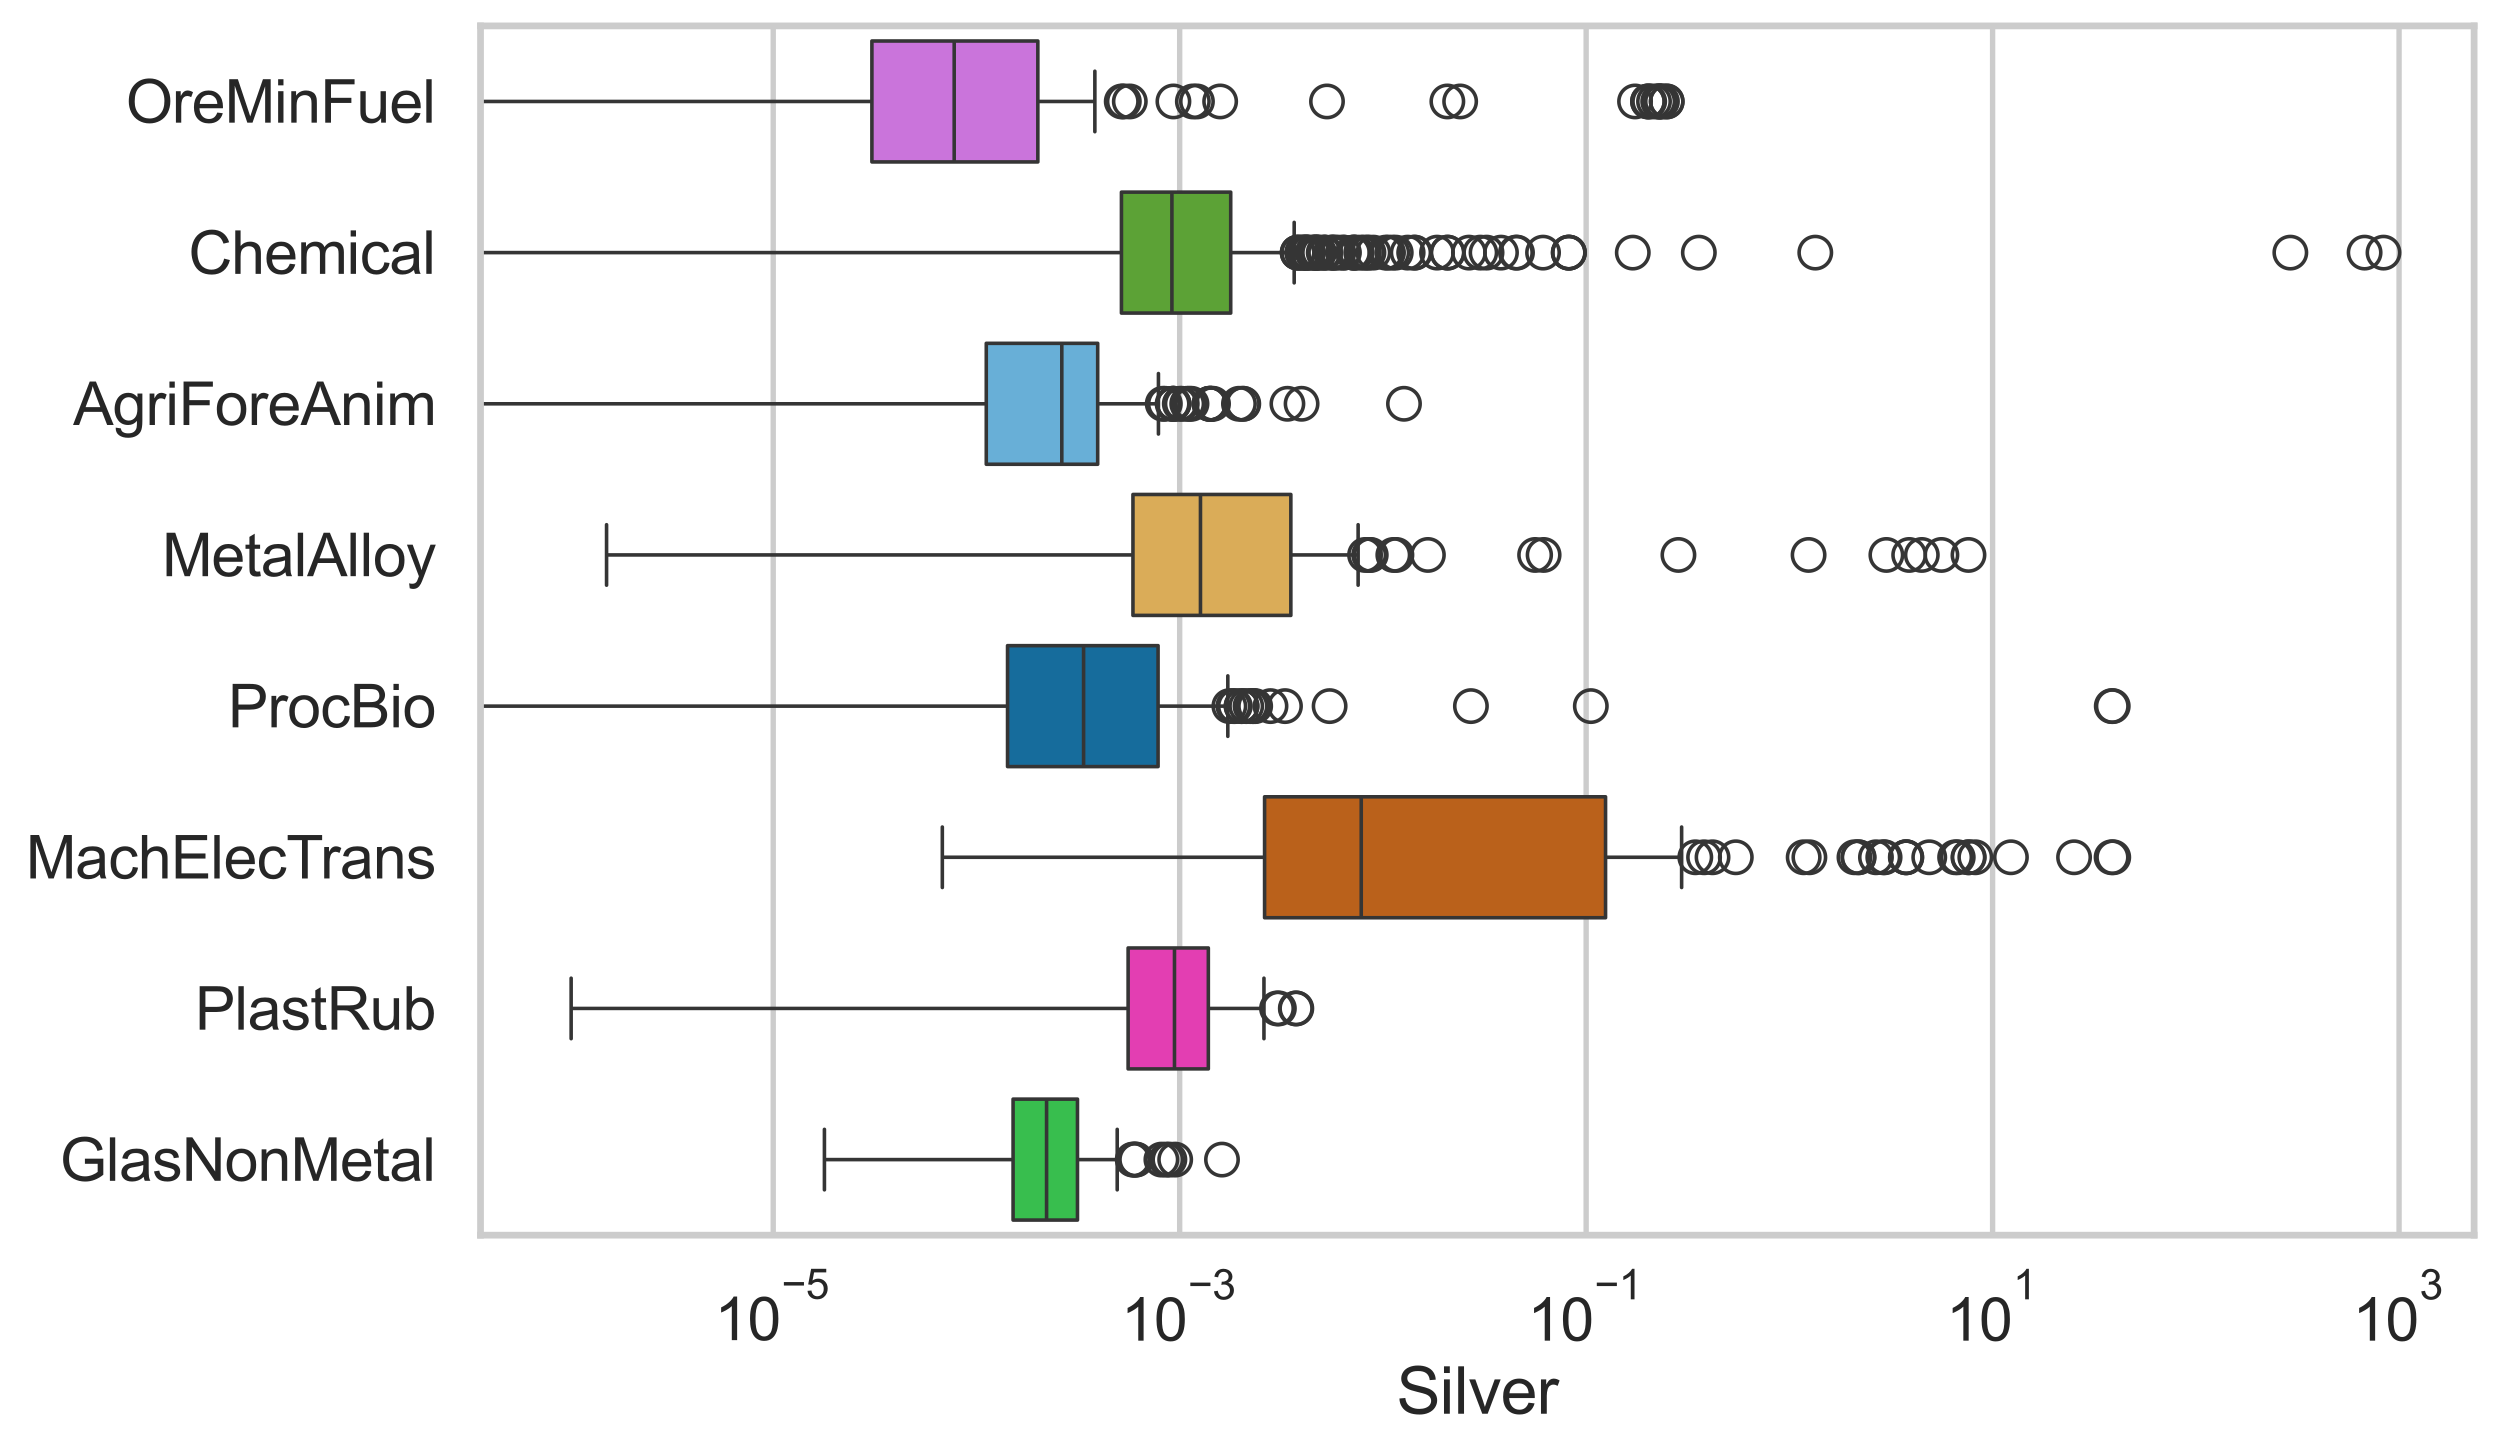 <?xml version="1.0" encoding="utf-8" standalone="no"?>
<!DOCTYPE svg PUBLIC "-//W3C//DTD SVG 1.1//EN"
  "http://www.w3.org/Graphics/SVG/1.1/DTD/svg11.dtd">
<svg xmlns:xlink="http://www.w3.org/1999/xlink" width="695.577pt" height="404.121pt" viewBox="0 0 695.577 404.121" xmlns="http://www.w3.org/2000/svg" version="1.1">
 <defs>
  <style type="text/css">*{stroke-linejoin: round; stroke-linecap: butt}</style>
 </defs>
 <g id="figure_1">
  <g id="patch_1">
   <path d="M 0 404.121 
L 695.577 404.121 
L 695.577 0 
L 0 0 
z
" style="fill: #ffffff"/>
  </g>
  <g id="axes_1">
   <g id="patch_2">
    <path d="M 133.697 343.665 
L 688.377 343.665 
L 688.377 7.2 
L 133.697 7.2 
z
" style="fill: #ffffff"/>
   </g>
   <g id="matplotlib.axis_1">
    <g id="xtick_1">
     <g id="line2d_1">
      <path d="M 215.134 343.665 
L 215.134 7.2 
" clip-path="url(#p2c859199df)" style="fill: none; stroke: #cccccc; stroke-width: 1.5; stroke-linecap: round"/>
     </g>
     <g id="text_1">
      <!-- $\mathdefault{10^{-5}}$ -->
      <g style="fill: #262626" transform="translate(198.799 373.015) scale(0.165 -0.165)">
       <defs>
        <path id="ArialMT-31" d="M 2384 0 
L 1822 0 
L 1822 3584 
Q 1619 3391 1289 3197 
Q 959 3003 697 2906 
L 697 3450 
Q 1169 3672 1522 3987 
Q 1875 4303 2022 4600 
L 2384 4600 
L 2384 0 
z
" transform="scale(0.016)"/>
        <path id="ArialMT-30" d="M 266 2259 
Q 266 3072 433 3567 
Q 600 4063 929 4331 
Q 1259 4600 1759 4600 
Q 2128 4600 2406 4451 
Q 2684 4303 2865 4023 
Q 3047 3744 3150 3342 
Q 3253 2941 3253 2259 
Q 3253 1453 3087 958 
Q 2922 463 2592 192 
Q 2263 -78 1759 -78 
Q 1097 -78 719 397 
Q 266 969 266 2259 
z
M 844 2259 
Q 844 1131 1108 757 
Q 1372 384 1759 384 
Q 2147 384 2411 759 
Q 2675 1134 2675 2259 
Q 2675 3391 2411 3762 
Q 2147 4134 1753 4134 
Q 1366 4134 1134 3806 
Q 844 3388 844 2259 
z
" transform="scale(0.016)"/>
        <path id="ArialMT-2212" d="M 3381 1997 
L 356 1997 
L 356 2522 
L 3381 2522 
L 3381 1997 
z
" transform="scale(0.016)"/>
        <path id="ArialMT-35" d="M 266 1200 
L 856 1250 
Q 922 819 1161 601 
Q 1400 384 1738 384 
Q 2144 384 2425 690 
Q 2706 997 2706 1503 
Q 2706 1984 2436 2262 
Q 2166 2541 1728 2541 
Q 1456 2541 1237 2417 
Q 1019 2294 894 2097 
L 366 2166 
L 809 4519 
L 3088 4519 
L 3088 3981 
L 1259 3981 
L 1013 2750 
Q 1425 3038 1878 3038 
Q 2478 3038 2890 2622 
Q 3303 2206 3303 1553 
Q 3303 931 2941 478 
Q 2500 -78 1738 -78 
Q 1113 -78 717 272 
Q 322 622 266 1200 
z
" transform="scale(0.016)"/>
       </defs>
       <use xlink:href="#ArialMT-31" transform="translate(0 0.88)"/>
       <use xlink:href="#ArialMT-30" transform="translate(55.615 0.88)"/>
       <use xlink:href="#ArialMT-2212" transform="translate(112.973 70.573) scale(0.7)"/>
       <use xlink:href="#ArialMT-35" transform="translate(153.852 70.573) scale(0.7)"/>
      </g>
     </g>
    </g>
    <g id="xtick_2">
     <g id="line2d_2">
      <path d="M 328.224 343.665 
L 328.224 7.2 
" clip-path="url(#p2c859199df)" style="fill: none; stroke: #cccccc; stroke-width: 1.5; stroke-linecap: round"/>
     </g>
     <g id="text_2">
      <!-- $\mathdefault{10^{-3}}$ -->
      <g style="fill: #262626" transform="translate(311.889 373.18) scale(0.165 -0.165)">
       <defs>
        <path id="ArialMT-33" d="M 269 1209 
L 831 1284 
Q 928 806 1161 595 
Q 1394 384 1728 384 
Q 2125 384 2398 659 
Q 2672 934 2672 1341 
Q 2672 1728 2419 1979 
Q 2166 2231 1775 2231 
Q 1616 2231 1378 2169 
L 1441 2663 
Q 1497 2656 1531 2656 
Q 1891 2656 2178 2843 
Q 2466 3031 2466 3422 
Q 2466 3731 2256 3934 
Q 2047 4138 1716 4138 
Q 1388 4138 1169 3931 
Q 950 3725 888 3313 
L 325 3413 
Q 428 3978 793 4289 
Q 1159 4600 1703 4600 
Q 2078 4600 2393 4439 
Q 2709 4278 2876 4000 
Q 3044 3722 3044 3409 
Q 3044 3113 2884 2869 
Q 2725 2625 2413 2481 
Q 2819 2388 3044 2092 
Q 3269 1797 3269 1353 
Q 3269 753 2831 336 
Q 2394 -81 1725 -81 
Q 1122 -81 723 278 
Q 325 638 269 1209 
z
" transform="scale(0.016)"/>
       </defs>
       <use xlink:href="#ArialMT-31" transform="translate(0 0.994)"/>
       <use xlink:href="#ArialMT-30" transform="translate(55.615 0.994)"/>
       <use xlink:href="#ArialMT-2212" transform="translate(112.973 70.688) scale(0.7)"/>
       <use xlink:href="#ArialMT-33" transform="translate(153.852 70.688) scale(0.7)"/>
      </g>
     </g>
    </g>
    <g id="xtick_3">
     <g id="line2d_3">
      <path d="M 441.314 343.665 
L 441.314 7.2 
" clip-path="url(#p2c859199df)" style="fill: none; stroke: #cccccc; stroke-width: 1.5; stroke-linecap: round"/>
     </g>
     <g id="text_3">
      <!-- $\mathdefault{10^{-1}}$ -->
      <g style="fill: #262626" transform="translate(424.979 373.18) scale(0.165 -0.165)">
       <use xlink:href="#ArialMT-31" transform="translate(0 0.994)"/>
       <use xlink:href="#ArialMT-30" transform="translate(55.615 0.994)"/>
       <use xlink:href="#ArialMT-2212" transform="translate(112.973 70.688) scale(0.7)"/>
       <use xlink:href="#ArialMT-31" transform="translate(153.852 70.688) scale(0.7)"/>
      </g>
     </g>
    </g>
    <g id="xtick_4">
     <g id="line2d_4">
      <path d="M 554.404 343.665 
L 554.404 7.2 
" clip-path="url(#p2c859199df)" style="fill: none; stroke: #cccccc; stroke-width: 1.5; stroke-linecap: round"/>
     </g>
     <g id="text_4">
      <!-- $\mathdefault{10^{1}}$ -->
      <g style="fill: #262626" transform="translate(541.452 373.18) scale(0.165 -0.165)">
       <use xlink:href="#ArialMT-31" transform="translate(0 0.994)"/>
       <use xlink:href="#ArialMT-30" transform="translate(55.615 0.994)"/>
       <use xlink:href="#ArialMT-31" transform="translate(112.973 70.688) scale(0.7)"/>
      </g>
     </g>
    </g>
    <g id="xtick_5">
     <g id="line2d_5">
      <path d="M 667.494 343.665 
L 667.494 7.2 
" clip-path="url(#p2c859199df)" style="fill: none; stroke: #cccccc; stroke-width: 1.5; stroke-linecap: round"/>
     </g>
     <g id="text_5">
      <!-- $\mathdefault{10^{3}}$ -->
      <g style="fill: #262626" transform="translate(654.542 373.18) scale(0.165 -0.165)">
       <use xlink:href="#ArialMT-31" transform="translate(0 0.994)"/>
       <use xlink:href="#ArialMT-30" transform="translate(55.615 0.994)"/>
       <use xlink:href="#ArialMT-33" transform="translate(112.973 70.688) scale(0.7)"/>
      </g>
     </g>
    </g>
    <g id="text_6">
     <!-- Silver -->
     <g style="fill: #262626" transform="translate(388.533 393.344) scale(0.18 -0.18)">
      <defs>
       <path id="ArialMT-53" d="M 288 1472 
L 859 1522 
Q 900 1178 1048 958 
Q 1197 738 1509 602 
Q 1822 466 2213 466 
Q 2559 466 2825 569 
Q 3091 672 3220 851 
Q 3350 1031 3350 1244 
Q 3350 1459 3225 1620 
Q 3100 1781 2813 1891 
Q 2628 1963 1997 2114 
Q 1366 2266 1113 2400 
Q 784 2572 623 2826 
Q 463 3081 463 3397 
Q 463 3744 659 4045 
Q 856 4347 1234 4503 
Q 1613 4659 2075 4659 
Q 2584 4659 2973 4495 
Q 3363 4331 3572 4012 
Q 3781 3694 3797 3291 
L 3216 3247 
Q 3169 3681 2898 3903 
Q 2628 4125 2100 4125 
Q 1550 4125 1298 3923 
Q 1047 3722 1047 3438 
Q 1047 3191 1225 3031 
Q 1400 2872 2139 2705 
Q 2878 2538 3153 2413 
Q 3553 2228 3743 1945 
Q 3934 1663 3934 1294 
Q 3934 928 3725 604 
Q 3516 281 3123 101 
Q 2731 -78 2241 -78 
Q 1619 -78 1198 103 
Q 778 284 539 648 
Q 300 1013 288 1472 
z
" transform="scale(0.016)"/>
       <path id="ArialMT-69" d="M 425 3934 
L 425 4581 
L 988 4581 
L 988 3934 
L 425 3934 
z
M 425 0 
L 425 3319 
L 988 3319 
L 988 0 
L 425 0 
z
" transform="scale(0.016)"/>
       <path id="ArialMT-6c" d="M 409 0 
L 409 4581 
L 972 4581 
L 972 0 
L 409 0 
z
" transform="scale(0.016)"/>
       <path id="ArialMT-76" d="M 1344 0 
L 81 3319 
L 675 3319 
L 1388 1331 
Q 1503 1009 1600 663 
Q 1675 925 1809 1294 
L 2547 3319 
L 3125 3319 
L 1869 0 
L 1344 0 
z
" transform="scale(0.016)"/>
       <path id="ArialMT-65" d="M 2694 1069 
L 3275 997 
Q 3138 488 2766 206 
Q 2394 -75 1816 -75 
Q 1088 -75 661 373 
Q 234 822 234 1631 
Q 234 2469 665 2931 
Q 1097 3394 1784 3394 
Q 2450 3394 2872 2941 
Q 3294 2488 3294 1666 
Q 3294 1616 3291 1516 
L 816 1516 
Q 847 969 1125 678 
Q 1403 388 1819 388 
Q 2128 388 2347 550 
Q 2566 713 2694 1069 
z
M 847 1978 
L 2700 1978 
Q 2663 2397 2488 2606 
Q 2219 2931 1791 2931 
Q 1403 2931 1139 2672 
Q 875 2413 847 1978 
z
" transform="scale(0.016)"/>
       <path id="ArialMT-72" d="M 416 0 
L 416 3319 
L 922 3319 
L 922 2816 
Q 1116 3169 1280 3281 
Q 1444 3394 1641 3394 
Q 1925 3394 2219 3213 
L 2025 2691 
Q 1819 2813 1613 2813 
Q 1428 2813 1281 2702 
Q 1134 2591 1072 2394 
Q 978 2094 978 1738 
L 978 0 
L 416 0 
z
" transform="scale(0.016)"/>
      </defs>
      <use xlink:href="#ArialMT-53"/>
      <use xlink:href="#ArialMT-69" transform="translate(66.699 0)"/>
      <use xlink:href="#ArialMT-6c" transform="translate(88.916 0)"/>
      <use xlink:href="#ArialMT-76" transform="translate(111.133 0)"/>
      <use xlink:href="#ArialMT-65" transform="translate(161.133 0)"/>
      <use xlink:href="#ArialMT-72" transform="translate(216.748 0)"/>
     </g>
    </g>
   </g>
   <g id="matplotlib.axis_2">
    <g id="ytick_1">
     <g id="text_7">
      <!-- OreMinFuel -->
      <g style="fill: #262626" transform="translate(35.013 34.134) scale(0.165 -0.165)">
       <defs>
        <path id="ArialMT-4f" d="M 309 2231 
Q 309 3372 921 4017 
Q 1534 4663 2503 4663 
Q 3138 4663 3647 4359 
Q 4156 4056 4423 3514 
Q 4691 2972 4691 2284 
Q 4691 1588 4409 1038 
Q 4128 488 3612 205 
Q 3097 -78 2500 -78 
Q 1853 -78 1343 234 
Q 834 547 571 1087 
Q 309 1628 309 2231 
z
M 934 2222 
Q 934 1394 1379 917 
Q 1825 441 2497 441 
Q 3181 441 3623 922 
Q 4066 1403 4066 2288 
Q 4066 2847 3877 3264 
Q 3688 3681 3323 3911 
Q 2959 4141 2506 4141 
Q 1863 4141 1398 3698 
Q 934 3256 934 2222 
z
" transform="scale(0.016)"/>
        <path id="ArialMT-4d" d="M 475 0 
L 475 4581 
L 1388 4581 
L 2472 1338 
Q 2622 884 2691 659 
Q 2769 909 2934 1394 
L 4031 4581 
L 4847 4581 
L 4847 0 
L 4263 0 
L 4263 3834 
L 2931 0 
L 2384 0 
L 1059 3900 
L 1059 0 
L 475 0 
z
" transform="scale(0.016)"/>
        <path id="ArialMT-6e" d="M 422 0 
L 422 3319 
L 928 3319 
L 928 2847 
Q 1294 3394 1984 3394 
Q 2284 3394 2536 3286 
Q 2788 3178 2913 3003 
Q 3038 2828 3088 2588 
Q 3119 2431 3119 2041 
L 3119 0 
L 2556 0 
L 2556 2019 
Q 2556 2363 2490 2533 
Q 2425 2703 2258 2804 
Q 2091 2906 1866 2906 
Q 1506 2906 1245 2678 
Q 984 2450 984 1813 
L 984 0 
L 422 0 
z
" transform="scale(0.016)"/>
        <path id="ArialMT-46" d="M 525 0 
L 525 4581 
L 3616 4581 
L 3616 4041 
L 1131 4041 
L 1131 2622 
L 3281 2622 
L 3281 2081 
L 1131 2081 
L 1131 0 
L 525 0 
z
" transform="scale(0.016)"/>
        <path id="ArialMT-75" d="M 2597 0 
L 2597 488 
Q 2209 -75 1544 -75 
Q 1250 -75 995 37 
Q 741 150 617 320 
Q 494 491 444 738 
Q 409 903 409 1263 
L 409 3319 
L 972 3319 
L 972 1478 
Q 972 1038 1006 884 
Q 1059 663 1231 536 
Q 1403 409 1656 409 
Q 1909 409 2131 539 
Q 2353 669 2445 892 
Q 2538 1116 2538 1541 
L 2538 3319 
L 3100 3319 
L 3100 0 
L 2597 0 
z
" transform="scale(0.016)"/>
       </defs>
       <use xlink:href="#ArialMT-4f"/>
       <use xlink:href="#ArialMT-72" transform="translate(77.783 0)"/>
       <use xlink:href="#ArialMT-65" transform="translate(111.084 0)"/>
       <use xlink:href="#ArialMT-4d" transform="translate(166.699 0)"/>
       <use xlink:href="#ArialMT-69" transform="translate(250 0)"/>
       <use xlink:href="#ArialMT-6e" transform="translate(272.217 0)"/>
       <use xlink:href="#ArialMT-46" transform="translate(327.832 0)"/>
       <use xlink:href="#ArialMT-75" transform="translate(388.916 0)"/>
       <use xlink:href="#ArialMT-65" transform="translate(444.531 0)"/>
       <use xlink:href="#ArialMT-6c" transform="translate(500.146 0)"/>
      </g>
     </g>
    </g>
    <g id="ytick_2">
     <g id="text_8">
      <!-- Chemical -->
      <g style="fill: #262626" transform="translate(52.428 76.192) scale(0.165 -0.165)">
       <defs>
        <path id="ArialMT-43" d="M 3763 1606 
L 4369 1453 
Q 4178 706 3683 314 
Q 3188 -78 2472 -78 
Q 1731 -78 1267 223 
Q 803 525 561 1097 
Q 319 1669 319 2325 
Q 319 3041 592 3573 
Q 866 4106 1370 4382 
Q 1875 4659 2481 4659 
Q 3169 4659 3637 4309 
Q 4106 3959 4291 3325 
L 3694 3184 
Q 3534 3684 3231 3912 
Q 2928 4141 2469 4141 
Q 1941 4141 1586 3887 
Q 1231 3634 1087 3207 
Q 944 2781 944 2328 
Q 944 1744 1114 1308 
Q 1284 872 1643 656 
Q 2003 441 2422 441 
Q 2931 441 3284 734 
Q 3638 1028 3763 1606 
z
" transform="scale(0.016)"/>
        <path id="ArialMT-68" d="M 422 0 
L 422 4581 
L 984 4581 
L 984 2938 
Q 1378 3394 1978 3394 
Q 2347 3394 2619 3248 
Q 2891 3103 3008 2847 
Q 3125 2591 3125 2103 
L 3125 0 
L 2563 0 
L 2563 2103 
Q 2563 2525 2380 2717 
Q 2197 2909 1863 2909 
Q 1613 2909 1392 2779 
Q 1172 2650 1078 2428 
Q 984 2206 984 1816 
L 984 0 
L 422 0 
z
" transform="scale(0.016)"/>
        <path id="ArialMT-6d" d="M 422 0 
L 422 3319 
L 925 3319 
L 925 2853 
Q 1081 3097 1340 3245 
Q 1600 3394 1931 3394 
Q 2300 3394 2536 3241 
Q 2772 3088 2869 2813 
Q 3263 3394 3894 3394 
Q 4388 3394 4653 3120 
Q 4919 2847 4919 2278 
L 4919 0 
L 4359 0 
L 4359 2091 
Q 4359 2428 4304 2576 
Q 4250 2725 4106 2815 
Q 3963 2906 3769 2906 
Q 3419 2906 3187 2673 
Q 2956 2441 2956 1928 
L 2956 0 
L 2394 0 
L 2394 2156 
Q 2394 2531 2256 2718 
Q 2119 2906 1806 2906 
Q 1569 2906 1367 2781 
Q 1166 2656 1075 2415 
Q 984 2175 984 1722 
L 984 0 
L 422 0 
z
" transform="scale(0.016)"/>
        <path id="ArialMT-63" d="M 2588 1216 
L 3141 1144 
Q 3050 572 2676 248 
Q 2303 -75 1759 -75 
Q 1078 -75 664 370 
Q 250 816 250 1647 
Q 250 2184 428 2587 
Q 606 2991 970 3192 
Q 1334 3394 1763 3394 
Q 2303 3394 2647 3120 
Q 2991 2847 3088 2344 
L 2541 2259 
Q 2463 2594 2264 2762 
Q 2066 2931 1784 2931 
Q 1359 2931 1093 2626 
Q 828 2322 828 1663 
Q 828 994 1084 691 
Q 1341 388 1753 388 
Q 2084 388 2306 591 
Q 2528 794 2588 1216 
z
" transform="scale(0.016)"/>
        <path id="ArialMT-61" d="M 2588 409 
Q 2275 144 1986 34 
Q 1697 -75 1366 -75 
Q 819 -75 525 192 
Q 231 459 231 875 
Q 231 1119 342 1320 
Q 453 1522 633 1644 
Q 813 1766 1038 1828 
Q 1203 1872 1538 1913 
Q 2219 1994 2541 2106 
Q 2544 2222 2544 2253 
Q 2544 2597 2384 2738 
Q 2169 2928 1744 2928 
Q 1347 2928 1158 2789 
Q 969 2650 878 2297 
L 328 2372 
Q 403 2725 575 2942 
Q 747 3159 1072 3276 
Q 1397 3394 1825 3394 
Q 2250 3394 2515 3294 
Q 2781 3194 2906 3042 
Q 3031 2891 3081 2659 
Q 3109 2516 3109 2141 
L 3109 1391 
Q 3109 606 3145 398 
Q 3181 191 3288 0 
L 2700 0 
Q 2613 175 2588 409 
z
M 2541 1666 
Q 2234 1541 1622 1453 
Q 1275 1403 1131 1340 
Q 988 1278 909 1158 
Q 831 1038 831 891 
Q 831 666 1001 516 
Q 1172 366 1500 366 
Q 1825 366 2078 508 
Q 2331 650 2450 897 
Q 2541 1088 2541 1459 
L 2541 1666 
z
" transform="scale(0.016)"/>
       </defs>
       <use xlink:href="#ArialMT-43"/>
       <use xlink:href="#ArialMT-68" transform="translate(72.217 0)"/>
       <use xlink:href="#ArialMT-65" transform="translate(127.832 0)"/>
       <use xlink:href="#ArialMT-6d" transform="translate(183.447 0)"/>
       <use xlink:href="#ArialMT-69" transform="translate(266.748 0)"/>
       <use xlink:href="#ArialMT-63" transform="translate(288.965 0)"/>
       <use xlink:href="#ArialMT-61" transform="translate(338.965 0)"/>
       <use xlink:href="#ArialMT-6c" transform="translate(394.58 0)"/>
      </g>
     </g>
    </g>
    <g id="ytick_3">
     <g id="text_9">
      <!-- AgriForeAnim -->
      <g style="fill: #262626" transform="translate(20.341 118.25) scale(0.165 -0.165)">
       <defs>
        <path id="ArialMT-41" d="M -9 0 
L 1750 4581 
L 2403 4581 
L 4278 0 
L 3588 0 
L 3053 1388 
L 1138 1388 
L 634 0 
L -9 0 
z
M 1313 1881 
L 2866 1881 
L 2388 3150 
Q 2169 3728 2063 4100 
Q 1975 3659 1816 3225 
L 1313 1881 
z
" transform="scale(0.016)"/>
        <path id="ArialMT-67" d="M 319 -275 
L 866 -356 
Q 900 -609 1056 -725 
Q 1266 -881 1628 -881 
Q 2019 -881 2231 -725 
Q 2444 -569 2519 -288 
Q 2563 -116 2559 434 
Q 2191 0 1641 0 
Q 956 0 581 494 
Q 206 988 206 1678 
Q 206 2153 378 2554 
Q 550 2956 876 3175 
Q 1203 3394 1644 3394 
Q 2231 3394 2613 2919 
L 2613 3319 
L 3131 3319 
L 3131 450 
Q 3131 -325 2973 -648 
Q 2816 -972 2473 -1159 
Q 2131 -1347 1631 -1347 
Q 1038 -1347 672 -1080 
Q 306 -813 319 -275 
z
M 784 1719 
Q 784 1066 1043 766 
Q 1303 466 1694 466 
Q 2081 466 2343 764 
Q 2606 1063 2606 1700 
Q 2606 2309 2336 2618 
Q 2066 2928 1684 2928 
Q 1309 2928 1046 2623 
Q 784 2319 784 1719 
z
" transform="scale(0.016)"/>
        <path id="ArialMT-6f" d="M 213 1659 
Q 213 2581 725 3025 
Q 1153 3394 1769 3394 
Q 2453 3394 2887 2945 
Q 3322 2497 3322 1706 
Q 3322 1066 3130 698 
Q 2938 331 2570 128 
Q 2203 -75 1769 -75 
Q 1072 -75 642 372 
Q 213 819 213 1659 
z
M 791 1659 
Q 791 1022 1069 705 
Q 1347 388 1769 388 
Q 2188 388 2466 706 
Q 2744 1025 2744 1678 
Q 2744 2294 2464 2611 
Q 2184 2928 1769 2928 
Q 1347 2928 1069 2612 
Q 791 2297 791 1659 
z
" transform="scale(0.016)"/>
       </defs>
       <use xlink:href="#ArialMT-41"/>
       <use xlink:href="#ArialMT-67" transform="translate(66.699 0)"/>
       <use xlink:href="#ArialMT-72" transform="translate(122.314 0)"/>
       <use xlink:href="#ArialMT-69" transform="translate(155.615 0)"/>
       <use xlink:href="#ArialMT-46" transform="translate(177.832 0)"/>
       <use xlink:href="#ArialMT-6f" transform="translate(238.916 0)"/>
       <use xlink:href="#ArialMT-72" transform="translate(294.531 0)"/>
       <use xlink:href="#ArialMT-65" transform="translate(327.832 0)"/>
       <use xlink:href="#ArialMT-41" transform="translate(383.447 0)"/>
       <use xlink:href="#ArialMT-6e" transform="translate(450.146 0)"/>
       <use xlink:href="#ArialMT-69" transform="translate(505.762 0)"/>
       <use xlink:href="#ArialMT-6d" transform="translate(527.979 0)"/>
      </g>
     </g>
    </g>
    <g id="ytick_4">
     <g id="text_10">
      <!-- MetalAlloy -->
      <g style="fill: #262626" transform="translate(45.088 160.308) scale(0.165 -0.165)">
       <defs>
        <path id="ArialMT-74" d="M 1650 503 
L 1731 6 
Q 1494 -44 1306 -44 
Q 1000 -44 831 53 
Q 663 150 594 308 
Q 525 466 525 972 
L 525 2881 
L 113 2881 
L 113 3319 
L 525 3319 
L 525 4141 
L 1084 4478 
L 1084 3319 
L 1650 3319 
L 1650 2881 
L 1084 2881 
L 1084 941 
Q 1084 700 1114 631 
Q 1144 563 1211 522 
Q 1278 481 1403 481 
Q 1497 481 1650 503 
z
" transform="scale(0.016)"/>
        <path id="ArialMT-79" d="M 397 -1278 
L 334 -750 
Q 519 -800 656 -800 
Q 844 -800 956 -737 
Q 1069 -675 1141 -563 
Q 1194 -478 1313 -144 
Q 1328 -97 1363 -6 
L 103 3319 
L 709 3319 
L 1400 1397 
Q 1534 1031 1641 628 
Q 1738 1016 1872 1384 
L 2581 3319 
L 3144 3319 
L 1881 -56 
Q 1678 -603 1566 -809 
Q 1416 -1088 1222 -1217 
Q 1028 -1347 759 -1347 
Q 597 -1347 397 -1278 
z
" transform="scale(0.016)"/>
       </defs>
       <use xlink:href="#ArialMT-4d"/>
       <use xlink:href="#ArialMT-65" transform="translate(83.301 0)"/>
       <use xlink:href="#ArialMT-74" transform="translate(138.916 0)"/>
       <use xlink:href="#ArialMT-61" transform="translate(166.699 0)"/>
       <use xlink:href="#ArialMT-6c" transform="translate(222.314 0)"/>
       <use xlink:href="#ArialMT-41" transform="translate(244.531 0)"/>
       <use xlink:href="#ArialMT-6c" transform="translate(311.23 0)"/>
       <use xlink:href="#ArialMT-6c" transform="translate(333.447 0)"/>
       <use xlink:href="#ArialMT-6f" transform="translate(355.664 0)"/>
       <use xlink:href="#ArialMT-79" transform="translate(411.279 0)"/>
      </g>
     </g>
    </g>
    <g id="ytick_5">
     <g id="text_11">
      <!-- ProcBio -->
      <g style="fill: #262626" transform="translate(63.424 202.366) scale(0.165 -0.165)">
       <defs>
        <path id="ArialMT-50" d="M 494 0 
L 494 4581 
L 2222 4581 
Q 2678 4581 2919 4538 
Q 3256 4481 3484 4323 
Q 3713 4166 3852 3881 
Q 3991 3597 3991 3256 
Q 3991 2672 3619 2267 
Q 3247 1863 2275 1863 
L 1100 1863 
L 1100 0 
L 494 0 
z
M 1100 2403 
L 2284 2403 
Q 2872 2403 3119 2622 
Q 3366 2841 3366 3238 
Q 3366 3525 3220 3729 
Q 3075 3934 2838 4000 
Q 2684 4041 2272 4041 
L 1100 4041 
L 1100 2403 
z
" transform="scale(0.016)"/>
        <path id="ArialMT-42" d="M 469 0 
L 469 4581 
L 2188 4581 
Q 2713 4581 3030 4442 
Q 3347 4303 3526 4014 
Q 3706 3725 3706 3409 
Q 3706 3116 3547 2856 
Q 3388 2597 3066 2438 
Q 3481 2316 3704 2022 
Q 3928 1728 3928 1328 
Q 3928 1006 3792 729 
Q 3656 453 3456 303 
Q 3256 153 2954 76 
Q 2653 0 2216 0 
L 469 0 
z
M 1075 2656 
L 2066 2656 
Q 2469 2656 2644 2709 
Q 2875 2778 2992 2937 
Q 3109 3097 3109 3338 
Q 3109 3566 3000 3739 
Q 2891 3913 2687 3977 
Q 2484 4041 1991 4041 
L 1075 4041 
L 1075 2656 
z
M 1075 541 
L 2216 541 
Q 2509 541 2628 563 
Q 2838 600 2978 687 
Q 3119 775 3209 942 
Q 3300 1109 3300 1328 
Q 3300 1584 3169 1773 
Q 3038 1963 2805 2039 
Q 2572 2116 2134 2116 
L 1075 2116 
L 1075 541 
z
" transform="scale(0.016)"/>
       </defs>
       <use xlink:href="#ArialMT-50"/>
       <use xlink:href="#ArialMT-72" transform="translate(66.699 0)"/>
       <use xlink:href="#ArialMT-6f" transform="translate(100 0)"/>
       <use xlink:href="#ArialMT-63" transform="translate(155.615 0)"/>
       <use xlink:href="#ArialMT-42" transform="translate(205.615 0)"/>
       <use xlink:href="#ArialMT-69" transform="translate(272.314 0)"/>
       <use xlink:href="#ArialMT-6f" transform="translate(294.531 0)"/>
      </g>
     </g>
    </g>
    <g id="ytick_6">
     <g id="text_12">
      <!-- MachElecTrans -->
      <g style="fill: #262626" transform="translate(7.2 244.425) scale(0.165 -0.165)">
       <defs>
        <path id="ArialMT-45" d="M 506 0 
L 506 4581 
L 3819 4581 
L 3819 4041 
L 1113 4041 
L 1113 2638 
L 3647 2638 
L 3647 2100 
L 1113 2100 
L 1113 541 
L 3925 541 
L 3925 0 
L 506 0 
z
" transform="scale(0.016)"/>
        <path id="ArialMT-54" d="M 1659 0 
L 1659 4041 
L 150 4041 
L 150 4581 
L 3781 4581 
L 3781 4041 
L 2266 4041 
L 2266 0 
L 1659 0 
z
" transform="scale(0.016)"/>
        <path id="ArialMT-73" d="M 197 991 
L 753 1078 
Q 800 744 1014 566 
Q 1228 388 1613 388 
Q 2000 388 2187 545 
Q 2375 703 2375 916 
Q 2375 1106 2209 1216 
Q 2094 1291 1634 1406 
Q 1016 1563 777 1677 
Q 538 1791 414 1992 
Q 291 2194 291 2438 
Q 291 2659 392 2848 
Q 494 3038 669 3163 
Q 800 3259 1026 3326 
Q 1253 3394 1513 3394 
Q 1903 3394 2198 3281 
Q 2494 3169 2634 2976 
Q 2775 2784 2828 2463 
L 2278 2388 
Q 2241 2644 2061 2787 
Q 1881 2931 1553 2931 
Q 1166 2931 1000 2803 
Q 834 2675 834 2503 
Q 834 2394 903 2306 
Q 972 2216 1119 2156 
Q 1203 2125 1616 2013 
Q 2213 1853 2448 1751 
Q 2684 1650 2818 1456 
Q 2953 1263 2953 975 
Q 2953 694 2789 445 
Q 2625 197 2315 61 
Q 2006 -75 1616 -75 
Q 969 -75 630 194 
Q 291 463 197 991 
z
" transform="scale(0.016)"/>
       </defs>
       <use xlink:href="#ArialMT-4d"/>
       <use xlink:href="#ArialMT-61" transform="translate(83.301 0)"/>
       <use xlink:href="#ArialMT-63" transform="translate(138.916 0)"/>
       <use xlink:href="#ArialMT-68" transform="translate(188.916 0)"/>
       <use xlink:href="#ArialMT-45" transform="translate(244.531 0)"/>
       <use xlink:href="#ArialMT-6c" transform="translate(311.23 0)"/>
       <use xlink:href="#ArialMT-65" transform="translate(333.447 0)"/>
       <use xlink:href="#ArialMT-63" transform="translate(389.062 0)"/>
       <use xlink:href="#ArialMT-54" transform="translate(439.062 0)"/>
       <use xlink:href="#ArialMT-72" transform="translate(496.396 0)"/>
       <use xlink:href="#ArialMT-61" transform="translate(529.697 0)"/>
       <use xlink:href="#ArialMT-6e" transform="translate(585.312 0)"/>
       <use xlink:href="#ArialMT-73" transform="translate(640.928 0)"/>
      </g>
     </g>
    </g>
    <g id="ytick_7">
     <g id="text_13">
      <!-- PlastRub -->
      <g style="fill: #262626" transform="translate(54.248 286.483) scale(0.165 -0.165)">
       <defs>
        <path id="ArialMT-52" d="M 503 0 
L 503 4581 
L 2534 4581 
Q 3147 4581 3465 4457 
Q 3784 4334 3975 4021 
Q 4166 3709 4166 3331 
Q 4166 2844 3850 2509 
Q 3534 2175 2875 2084 
Q 3116 1969 3241 1856 
Q 3506 1613 3744 1247 
L 4541 0 
L 3778 0 
L 3172 953 
Q 2906 1366 2734 1584 
Q 2563 1803 2427 1890 
Q 2291 1978 2150 2013 
Q 2047 2034 1813 2034 
L 1109 2034 
L 1109 0 
L 503 0 
z
M 1109 2559 
L 2413 2559 
Q 2828 2559 3062 2645 
Q 3297 2731 3419 2920 
Q 3541 3109 3541 3331 
Q 3541 3656 3305 3865 
Q 3069 4075 2559 4075 
L 1109 4075 
L 1109 2559 
z
" transform="scale(0.016)"/>
        <path id="ArialMT-62" d="M 941 0 
L 419 0 
L 419 4581 
L 981 4581 
L 981 2947 
Q 1338 3394 1891 3394 
Q 2197 3394 2470 3270 
Q 2744 3147 2920 2923 
Q 3097 2700 3197 2384 
Q 3297 2069 3297 1709 
Q 3297 856 2875 390 
Q 2453 -75 1863 -75 
Q 1275 -75 941 416 
L 941 0 
z
M 934 1684 
Q 934 1088 1097 822 
Q 1363 388 1816 388 
Q 2184 388 2453 708 
Q 2722 1028 2722 1663 
Q 2722 2313 2464 2622 
Q 2206 2931 1841 2931 
Q 1472 2931 1203 2611 
Q 934 2291 934 1684 
z
" transform="scale(0.016)"/>
       </defs>
       <use xlink:href="#ArialMT-50"/>
       <use xlink:href="#ArialMT-6c" transform="translate(66.699 0)"/>
       <use xlink:href="#ArialMT-61" transform="translate(88.916 0)"/>
       <use xlink:href="#ArialMT-73" transform="translate(144.531 0)"/>
       <use xlink:href="#ArialMT-74" transform="translate(194.531 0)"/>
       <use xlink:href="#ArialMT-52" transform="translate(222.314 0)"/>
       <use xlink:href="#ArialMT-75" transform="translate(294.531 0)"/>
       <use xlink:href="#ArialMT-62" transform="translate(350.146 0)"/>
      </g>
     </g>
    </g>
    <g id="ytick_8">
     <g id="text_14">
      <!-- GlasNonMetal -->
      <g style="fill: #262626" transform="translate(16.659 328.541) scale(0.165 -0.165)">
       <defs>
        <path id="ArialMT-47" d="M 2638 1797 
L 2638 2334 
L 4578 2338 
L 4578 638 
Q 4131 281 3656 101 
Q 3181 -78 2681 -78 
Q 2006 -78 1454 211 
Q 903 500 622 1047 
Q 341 1594 341 2269 
Q 341 2938 620 3517 
Q 900 4097 1425 4378 
Q 1950 4659 2634 4659 
Q 3131 4659 3532 4498 
Q 3934 4338 4162 4050 
Q 4391 3763 4509 3300 
L 3963 3150 
Q 3859 3500 3706 3700 
Q 3553 3900 3268 4020 
Q 2984 4141 2638 4141 
Q 2222 4141 1919 4014 
Q 1616 3888 1430 3681 
Q 1244 3475 1141 3228 
Q 966 2803 966 2306 
Q 966 1694 1177 1281 
Q 1388 869 1791 669 
Q 2194 469 2647 469 
Q 3041 469 3416 620 
Q 3791 772 3984 944 
L 3984 1797 
L 2638 1797 
z
" transform="scale(0.016)"/>
        <path id="ArialMT-4e" d="M 488 0 
L 488 4581 
L 1109 4581 
L 3516 984 
L 3516 4581 
L 4097 4581 
L 4097 0 
L 3475 0 
L 1069 3600 
L 1069 0 
L 488 0 
z
" transform="scale(0.016)"/>
       </defs>
       <use xlink:href="#ArialMT-47"/>
       <use xlink:href="#ArialMT-6c" transform="translate(77.783 0)"/>
       <use xlink:href="#ArialMT-61" transform="translate(100 0)"/>
       <use xlink:href="#ArialMT-73" transform="translate(155.615 0)"/>
       <use xlink:href="#ArialMT-4e" transform="translate(205.615 0)"/>
       <use xlink:href="#ArialMT-6f" transform="translate(277.832 0)"/>
       <use xlink:href="#ArialMT-6e" transform="translate(333.447 0)"/>
       <use xlink:href="#ArialMT-4d" transform="translate(389.062 0)"/>
       <use xlink:href="#ArialMT-65" transform="translate(472.363 0)"/>
       <use xlink:href="#ArialMT-74" transform="translate(527.979 0)"/>
       <use xlink:href="#ArialMT-61" transform="translate(555.762 0)"/>
       <use xlink:href="#ArialMT-6c" transform="translate(611.377 0)"/>
      </g>
     </g>
    </g>
   </g>
   <g id="patch_3">
    <path d="M 242.589 11.406 
L 242.589 45.052 
L 288.759 45.052 
L 288.759 11.406 
L 242.589 11.406 
z
" clip-path="url(#p2c859199df)" style="fill: #ca74db; stroke: #353535; stroke-linejoin: miter"/>
   </g>
   <g id="line2d_6">
    <path d="M 242.589 28.229 
L -1 28.229 
" clip-path="url(#p2c859199df)" style="fill: none; stroke: #353535"/>
   </g>
   <g id="line2d_7">
    <path d="M 288.759 28.229 
L 304.623 28.229 
" clip-path="url(#p2c859199df)" style="fill: none; stroke: #353535"/>
   </g>
   <g id="line2d_8">
    <path clip-path="url(#p2c859199df)" style="fill: none; stroke: #353535; stroke-linecap: round"/>
   </g>
   <g id="line2d_9">
    <path d="M 304.623 19.817 
L 304.623 36.641 
" clip-path="url(#p2c859199df)" style="fill: none; stroke: #353535; stroke-linecap: round"/>
   </g>
   <g id="line2d_10">
    <defs>
     <path id="mef0a2c2278" d="M 0 4.5 
C 1.193 4.5 2.338 4.026 3.182 3.182 
C 4.026 2.338 4.5 1.193 4.5 0 
C 4.5 -1.193 4.026 -2.338 3.182 -3.182 
C 2.338 -4.026 1.193 -4.5 0 -4.5 
C -1.193 -4.5 -2.338 -4.026 -3.182 -3.182 
C -4.026 -2.338 -4.5 -1.193 -4.5 0 
C -4.5 1.193 -4.026 2.338 -3.182 3.182 
C -2.338 4.026 -1.193 4.5 0 4.5 
z
" style="stroke: #353535"/>
    </defs>
    <g clip-path="url(#p2c859199df)">
     <use xlink:href="#mef0a2c2278" x="312.675" y="28.229" style="fill-opacity: 0; stroke: #353535"/>
     <use xlink:href="#mef0a2c2278" x="458.532" y="28.229" style="fill-opacity: 0; stroke: #353535"/>
     <use xlink:href="#mef0a2c2278" x="460.197" y="28.229" style="fill-opacity: 0; stroke: #353535"/>
     <use xlink:href="#mef0a2c2278" x="461.745" y="28.229" style="fill-opacity: 0; stroke: #353535"/>
     <use xlink:href="#mef0a2c2278" x="326.482" y="28.229" style="fill-opacity: 0; stroke: #353535"/>
     <use xlink:href="#mef0a2c2278" x="312.102" y="28.229" style="fill-opacity: 0; stroke: #353535"/>
     <use xlink:href="#mef0a2c2278" x="454.92" y="28.229" style="fill-opacity: 0; stroke: #353535"/>
     <use xlink:href="#mef0a2c2278" x="461.744" y="28.229" style="fill-opacity: 0; stroke: #353535"/>
     <use xlink:href="#mef0a2c2278" x="331.887" y="28.229" style="fill-opacity: 0; stroke: #353535"/>
     <use xlink:href="#mef0a2c2278" x="369.211" y="28.229" style="fill-opacity: 0; stroke: #353535"/>
     <use xlink:href="#mef0a2c2278" x="461.359" y="28.229" style="fill-opacity: 0; stroke: #353535"/>
     <use xlink:href="#mef0a2c2278" x="463.726" y="28.229" style="fill-opacity: 0; stroke: #353535"/>
     <use xlink:href="#mef0a2c2278" x="463.725" y="28.229" style="fill-opacity: 0; stroke: #353535"/>
     <use xlink:href="#mef0a2c2278" x="314.345" y="28.229" style="fill-opacity: 0; stroke: #353535"/>
     <use xlink:href="#mef0a2c2278" x="339.484" y="28.229" style="fill-opacity: 0; stroke: #353535"/>
     <use xlink:href="#mef0a2c2278" x="461.826" y="28.229" style="fill-opacity: 0; stroke: #353535"/>
     <use xlink:href="#mef0a2c2278" x="333.026" y="28.229" style="fill-opacity: 0; stroke: #353535"/>
     <use xlink:href="#mef0a2c2278" x="406.259" y="28.229" style="fill-opacity: 0; stroke: #353535"/>
     <use xlink:href="#mef0a2c2278" x="458.859" y="28.229" style="fill-opacity: 0; stroke: #353535"/>
     <use xlink:href="#mef0a2c2278" x="402.701" y="28.229" style="fill-opacity: 0; stroke: #353535"/>
     <use xlink:href="#mef0a2c2278" x="462.401" y="28.229" style="fill-opacity: 0; stroke: #353535"/>
     <use xlink:href="#mef0a2c2278" x="458.514" y="28.229" style="fill-opacity: 0; stroke: #353535"/>
    </g>
   </g>
   <g id="patch_4">
    <path d="M 312.018 53.464 
L 312.018 87.11 
L 342.422 87.11 
L 342.422 53.464 
L 312.018 53.464 
z
" clip-path="url(#p2c859199df)" style="fill: #5ca236; stroke: #353535; stroke-linejoin: miter"/>
   </g>
   <g id="line2d_11">
    <path d="M 312.018 70.287 
L -1 70.287 
" clip-path="url(#p2c859199df)" style="fill: none; stroke: #353535"/>
   </g>
   <g id="line2d_12">
    <path d="M 342.422 70.287 
L 360.083 70.287 
" clip-path="url(#p2c859199df)" style="fill: none; stroke: #353535"/>
   </g>
   <g id="line2d_13">
    <path clip-path="url(#p2c859199df)" style="fill: none; stroke: #353535; stroke-linecap: round"/>
   </g>
   <g id="line2d_14">
    <path d="M 360.083 61.875 
L 360.083 78.699 
" clip-path="url(#p2c859199df)" style="fill: none; stroke: #353535; stroke-linecap: round"/>
   </g>
   <g id="line2d_15">
    <g clip-path="url(#p2c859199df)">
     <use xlink:href="#mef0a2c2278" x="472.669" y="70.287" style="fill-opacity: 0; stroke: #353535"/>
     <use xlink:href="#mef0a2c2278" x="361.177" y="70.287" style="fill-opacity: 0; stroke: #353535"/>
     <use xlink:href="#mef0a2c2278" x="411.866" y="70.287" style="fill-opacity: 0; stroke: #353535"/>
     <use xlink:href="#mef0a2c2278" x="399.821" y="70.287" style="fill-opacity: 0; stroke: #353535"/>
     <use xlink:href="#mef0a2c2278" x="376.664" y="70.287" style="fill-opacity: 0; stroke: #353535"/>
     <use xlink:href="#mef0a2c2278" x="436.531" y="70.287" style="fill-opacity: 0; stroke: #353535"/>
     <use xlink:href="#mef0a2c2278" x="366.279" y="70.287" style="fill-opacity: 0; stroke: #353535"/>
     <use xlink:href="#mef0a2c2278" x="370.966" y="70.287" style="fill-opacity: 0; stroke: #353535"/>
     <use xlink:href="#mef0a2c2278" x="637.246" y="70.287" style="fill-opacity: 0; stroke: #353535"/>
     <use xlink:href="#mef0a2c2278" x="413.601" y="70.287" style="fill-opacity: 0; stroke: #353535"/>
     <use xlink:href="#mef0a2c2278" x="363.329" y="70.287" style="fill-opacity: 0; stroke: #353535"/>
     <use xlink:href="#mef0a2c2278" x="376.77" y="70.287" style="fill-opacity: 0; stroke: #353535"/>
     <use xlink:href="#mef0a2c2278" x="377.435" y="70.287" style="fill-opacity: 0; stroke: #353535"/>
     <use xlink:href="#mef0a2c2278" x="429.319" y="70.287" style="fill-opacity: 0; stroke: #353535"/>
     <use xlink:href="#mef0a2c2278" x="363.608" y="70.287" style="fill-opacity: 0; stroke: #353535"/>
     <use xlink:href="#mef0a2c2278" x="370.652" y="70.287" style="fill-opacity: 0; stroke: #353535"/>
     <use xlink:href="#mef0a2c2278" x="393.659" y="70.287" style="fill-opacity: 0; stroke: #353535"/>
     <use xlink:href="#mef0a2c2278" x="379.468" y="70.287" style="fill-opacity: 0; stroke: #353535"/>
     <use xlink:href="#mef0a2c2278" x="380.745" y="70.287" style="fill-opacity: 0; stroke: #353535"/>
     <use xlink:href="#mef0a2c2278" x="505.07" y="70.287" style="fill-opacity: 0; stroke: #353535"/>
     <use xlink:href="#mef0a2c2278" x="367.006" y="70.287" style="fill-opacity: 0; stroke: #353535"/>
     <use xlink:href="#mef0a2c2278" x="365.175" y="70.287" style="fill-opacity: 0; stroke: #353535"/>
     <use xlink:href="#mef0a2c2278" x="422.074" y="70.287" style="fill-opacity: 0; stroke: #353535"/>
     <use xlink:href="#mef0a2c2278" x="388.336" y="70.287" style="fill-opacity: 0; stroke: #353535"/>
     <use xlink:href="#mef0a2c2278" x="378.734" y="70.287" style="fill-opacity: 0; stroke: #353535"/>
     <use xlink:href="#mef0a2c2278" x="371.457" y="70.287" style="fill-opacity: 0; stroke: #353535"/>
     <use xlink:href="#mef0a2c2278" x="386.184" y="70.287" style="fill-opacity: 0; stroke: #353535"/>
     <use xlink:href="#mef0a2c2278" x="373.913" y="70.287" style="fill-opacity: 0; stroke: #353535"/>
     <use xlink:href="#mef0a2c2278" x="391.645" y="70.287" style="fill-opacity: 0; stroke: #353535"/>
     <use xlink:href="#mef0a2c2278" x="362.444" y="70.287" style="fill-opacity: 0; stroke: #353535"/>
     <use xlink:href="#mef0a2c2278" x="365.674" y="70.287" style="fill-opacity: 0; stroke: #353535"/>
     <use xlink:href="#mef0a2c2278" x="393.472" y="70.287" style="fill-opacity: 0; stroke: #353535"/>
     <use xlink:href="#mef0a2c2278" x="366.11" y="70.287" style="fill-opacity: 0; stroke: #353535"/>
     <use xlink:href="#mef0a2c2278" x="368.294" y="70.287" style="fill-opacity: 0; stroke: #353535"/>
     <use xlink:href="#mef0a2c2278" x="421.782" y="70.287" style="fill-opacity: 0; stroke: #353535"/>
     <use xlink:href="#mef0a2c2278" x="387.375" y="70.287" style="fill-opacity: 0; stroke: #353535"/>
     <use xlink:href="#mef0a2c2278" x="436.453" y="70.287" style="fill-opacity: 0; stroke: #353535"/>
     <use xlink:href="#mef0a2c2278" x="385.529" y="70.287" style="fill-opacity: 0; stroke: #353535"/>
     <use xlink:href="#mef0a2c2278" x="362.727" y="70.287" style="fill-opacity: 0; stroke: #353535"/>
     <use xlink:href="#mef0a2c2278" x="365.724" y="70.287" style="fill-opacity: 0; stroke: #353535"/>
     <use xlink:href="#mef0a2c2278" x="366.832" y="70.287" style="fill-opacity: 0; stroke: #353535"/>
     <use xlink:href="#mef0a2c2278" x="363.975" y="70.287" style="fill-opacity: 0; stroke: #353535"/>
     <use xlink:href="#mef0a2c2278" x="417.619" y="70.287" style="fill-opacity: 0; stroke: #353535"/>
     <use xlink:href="#mef0a2c2278" x="402.731" y="70.287" style="fill-opacity: 0; stroke: #353535"/>
     <use xlink:href="#mef0a2c2278" x="454.289" y="70.287" style="fill-opacity: 0; stroke: #353535"/>
     <use xlink:href="#mef0a2c2278" x="373.757" y="70.287" style="fill-opacity: 0; stroke: #353535"/>
     <use xlink:href="#mef0a2c2278" x="436.498" y="70.287" style="fill-opacity: 0; stroke: #353535"/>
     <use xlink:href="#mef0a2c2278" x="368.674" y="70.287" style="fill-opacity: 0; stroke: #353535"/>
     <use xlink:href="#mef0a2c2278" x="361.059" y="70.287" style="fill-opacity: 0; stroke: #353535"/>
     <use xlink:href="#mef0a2c2278" x="657.905" y="70.287" style="fill-opacity: 0; stroke: #353535"/>
     <use xlink:href="#mef0a2c2278" x="366.294" y="70.287" style="fill-opacity: 0; stroke: #353535"/>
     <use xlink:href="#mef0a2c2278" x="370.416" y="70.287" style="fill-opacity: 0; stroke: #353535"/>
     <use xlink:href="#mef0a2c2278" x="368.65" y="70.287" style="fill-opacity: 0; stroke: #353535"/>
     <use xlink:href="#mef0a2c2278" x="363.372" y="70.287" style="fill-opacity: 0; stroke: #353535"/>
     <use xlink:href="#mef0a2c2278" x="663.164" y="70.287" style="fill-opacity: 0; stroke: #353535"/>
     <use xlink:href="#mef0a2c2278" x="376.456" y="70.287" style="fill-opacity: 0; stroke: #353535"/>
     <use xlink:href="#mef0a2c2278" x="363.741" y="70.287" style="fill-opacity: 0; stroke: #353535"/>
     <use xlink:href="#mef0a2c2278" x="372.373" y="70.287" style="fill-opacity: 0; stroke: #353535"/>
     <use xlink:href="#mef0a2c2278" x="362.314" y="70.287" style="fill-opacity: 0; stroke: #353535"/>
     <use xlink:href="#mef0a2c2278" x="382.119" y="70.287" style="fill-opacity: 0; stroke: #353535"/>
     <use xlink:href="#mef0a2c2278" x="361.04" y="70.287" style="fill-opacity: 0; stroke: #353535"/>
     <use xlink:href="#mef0a2c2278" x="380.493" y="70.287" style="fill-opacity: 0; stroke: #353535"/>
     <use xlink:href="#mef0a2c2278" x="408.706" y="70.287" style="fill-opacity: 0; stroke: #353535"/>
     <use xlink:href="#mef0a2c2278" x="402.771" y="70.287" style="fill-opacity: 0; stroke: #353535"/>
    </g>
   </g>
   <g id="patch_5">
    <path d="M 274.412 95.522 
L 274.412 129.168 
L 305.41 129.168 
L 305.41 95.522 
L 274.412 95.522 
z
" clip-path="url(#p2c859199df)" style="fill: #68afd7; stroke: #353535; stroke-linejoin: miter"/>
   </g>
   <g id="line2d_16">
    <path d="M 274.412 112.345 
L -1 112.345 
" clip-path="url(#p2c859199df)" style="fill: none; stroke: #353535"/>
   </g>
   <g id="line2d_17">
    <path d="M 305.41 112.345 
L 322.313 112.345 
" clip-path="url(#p2c859199df)" style="fill: none; stroke: #353535"/>
   </g>
   <g id="line2d_18">
    <path clip-path="url(#p2c859199df)" style="fill: none; stroke: #353535; stroke-linecap: round"/>
   </g>
   <g id="line2d_19">
    <path d="M 322.313 103.934 
L 322.313 120.757 
" clip-path="url(#p2c859199df)" style="fill: none; stroke: #353535; stroke-linecap: round"/>
   </g>
   <g id="line2d_20">
    <g clip-path="url(#p2c859199df)">
     <use xlink:href="#mef0a2c2278" x="326.491" y="112.345" style="fill-opacity: 0; stroke: #353535"/>
     <use xlink:href="#mef0a2c2278" x="326.422" y="112.345" style="fill-opacity: 0; stroke: #353535"/>
     <use xlink:href="#mef0a2c2278" x="345.771" y="112.345" style="fill-opacity: 0; stroke: #353535"/>
     <use xlink:href="#mef0a2c2278" x="336.754" y="112.345" style="fill-opacity: 0; stroke: #353535"/>
     <use xlink:href="#mef0a2c2278" x="336.556" y="112.345" style="fill-opacity: 0; stroke: #353535"/>
     <use xlink:href="#mef0a2c2278" x="337.071" y="112.345" style="fill-opacity: 0; stroke: #353535"/>
     <use xlink:href="#mef0a2c2278" x="345.918" y="112.345" style="fill-opacity: 0; stroke: #353535"/>
     <use xlink:href="#mef0a2c2278" x="358.198" y="112.345" style="fill-opacity: 0; stroke: #353535"/>
     <use xlink:href="#mef0a2c2278" x="326.252" y="112.345" style="fill-opacity: 0; stroke: #353535"/>
     <use xlink:href="#mef0a2c2278" x="336.492" y="112.345" style="fill-opacity: 0; stroke: #353535"/>
     <use xlink:href="#mef0a2c2278" x="336.727" y="112.345" style="fill-opacity: 0; stroke: #353535"/>
     <use xlink:href="#mef0a2c2278" x="344.715" y="112.345" style="fill-opacity: 0; stroke: #353535"/>
     <use xlink:href="#mef0a2c2278" x="337.501" y="112.345" style="fill-opacity: 0; stroke: #353535"/>
     <use xlink:href="#mef0a2c2278" x="330.895" y="112.345" style="fill-opacity: 0; stroke: #353535"/>
     <use xlink:href="#mef0a2c2278" x="390.63" y="112.345" style="fill-opacity: 0; stroke: #353535"/>
     <use xlink:href="#mef0a2c2278" x="328.801" y="112.345" style="fill-opacity: 0; stroke: #353535"/>
     <use xlink:href="#mef0a2c2278" x="324.093" y="112.345" style="fill-opacity: 0; stroke: #353535"/>
     <use xlink:href="#mef0a2c2278" x="323.504" y="112.345" style="fill-opacity: 0; stroke: #353535"/>
     <use xlink:href="#mef0a2c2278" x="326.525" y="112.345" style="fill-opacity: 0; stroke: #353535"/>
     <use xlink:href="#mef0a2c2278" x="328.254" y="112.345" style="fill-opacity: 0; stroke: #353535"/>
     <use xlink:href="#mef0a2c2278" x="331.508" y="112.345" style="fill-opacity: 0; stroke: #353535"/>
     <use xlink:href="#mef0a2c2278" x="362.136" y="112.345" style="fill-opacity: 0; stroke: #353535"/>
     <use xlink:href="#mef0a2c2278" x="330.321" y="112.345" style="fill-opacity: 0; stroke: #353535"/>
    </g>
   </g>
   <g id="patch_6">
    <path d="M 315.222 137.58 
L 315.222 171.226 
L 359.152 171.226 
L 359.152 137.58 
L 315.222 137.58 
z
" clip-path="url(#p2c859199df)" style="fill: #daac58; stroke: #353535; stroke-linejoin: miter"/>
   </g>
   <g id="line2d_21">
    <path d="M 315.222 154.403 
L 168.764 154.403 
" clip-path="url(#p2c859199df)" style="fill: none; stroke: #353535"/>
   </g>
   <g id="line2d_22">
    <path d="M 359.152 154.403 
L 377.873 154.403 
" clip-path="url(#p2c859199df)" style="fill: none; stroke: #353535"/>
   </g>
   <g id="line2d_23">
    <path d="M 168.764 145.992 
L 168.764 162.815 
" clip-path="url(#p2c859199df)" style="fill: none; stroke: #353535; stroke-linecap: round"/>
   </g>
   <g id="line2d_24">
    <path d="M 377.873 145.992 
L 377.873 162.815 
" clip-path="url(#p2c859199df)" style="fill: none; stroke: #353535; stroke-linecap: round"/>
   </g>
   <g id="line2d_25">
    <g clip-path="url(#p2c859199df)">
     <use xlink:href="#mef0a2c2278" x="388.527" y="154.403" style="fill-opacity: 0; stroke: #353535"/>
     <use xlink:href="#mef0a2c2278" x="397.287" y="154.403" style="fill-opacity: 0; stroke: #353535"/>
     <use xlink:href="#mef0a2c2278" x="531.191" y="154.403" style="fill-opacity: 0; stroke: #353535"/>
     <use xlink:href="#mef0a2c2278" x="387.666" y="154.403" style="fill-opacity: 0; stroke: #353535"/>
     <use xlink:href="#mef0a2c2278" x="379.803" y="154.403" style="fill-opacity: 0; stroke: #353535"/>
     <use xlink:href="#mef0a2c2278" x="524.849" y="154.403" style="fill-opacity: 0; stroke: #353535"/>
     <use xlink:href="#mef0a2c2278" x="429.478" y="154.403" style="fill-opacity: 0; stroke: #353535"/>
     <use xlink:href="#mef0a2c2278" x="540.158" y="154.403" style="fill-opacity: 0; stroke: #353535"/>
     <use xlink:href="#mef0a2c2278" x="427.116" y="154.403" style="fill-opacity: 0; stroke: #353535"/>
     <use xlink:href="#mef0a2c2278" x="547.693" y="154.403" style="fill-opacity: 0; stroke: #353535"/>
     <use xlink:href="#mef0a2c2278" x="380.944" y="154.403" style="fill-opacity: 0; stroke: #353535"/>
     <use xlink:href="#mef0a2c2278" x="503.203" y="154.403" style="fill-opacity: 0; stroke: #353535"/>
     <use xlink:href="#mef0a2c2278" x="466.991" y="154.403" style="fill-opacity: 0; stroke: #353535"/>
     <use xlink:href="#mef0a2c2278" x="534.704" y="154.403" style="fill-opacity: 0; stroke: #353535"/>
     <use xlink:href="#mef0a2c2278" x="381.382" y="154.403" style="fill-opacity: 0; stroke: #353535"/>
    </g>
   </g>
   <g id="patch_7">
    <path d="M 280.332 179.638 
L 280.332 213.285 
L 322.211 213.285 
L 322.211 179.638 
L 280.332 179.638 
z
" clip-path="url(#p2c859199df)" style="fill: #166c9c; stroke: #353535; stroke-linejoin: miter"/>
   </g>
   <g id="line2d_26">
    <path d="M 280.332 196.461 
L -1 196.461 
" clip-path="url(#p2c859199df)" style="fill: none; stroke: #353535"/>
   </g>
   <g id="line2d_27">
    <path d="M 322.211 196.461 
L 341.617 196.461 
" clip-path="url(#p2c859199df)" style="fill: none; stroke: #353535"/>
   </g>
   <g id="line2d_28">
    <path clip-path="url(#p2c859199df)" style="fill: none; stroke: #353535; stroke-linecap: round"/>
   </g>
   <g id="line2d_29">
    <path d="M 341.617 188.05 
L 341.617 204.873 
" clip-path="url(#p2c859199df)" style="fill: none; stroke: #353535; stroke-linecap: round"/>
   </g>
   <g id="line2d_30">
    <g clip-path="url(#p2c859199df)">
     <use xlink:href="#mef0a2c2278" x="345.433" y="196.461" style="fill-opacity: 0; stroke: #353535"/>
     <use xlink:href="#mef0a2c2278" x="587.555" y="196.461" style="fill-opacity: 0; stroke: #353535"/>
     <use xlink:href="#mef0a2c2278" x="409.253" y="196.461" style="fill-opacity: 0; stroke: #353535"/>
     <use xlink:href="#mef0a2c2278" x="353.492" y="196.461" style="fill-opacity: 0; stroke: #353535"/>
     <use xlink:href="#mef0a2c2278" x="369.938" y="196.461" style="fill-opacity: 0; stroke: #353535"/>
     <use xlink:href="#mef0a2c2278" x="342.05" y="196.461" style="fill-opacity: 0; stroke: #353535"/>
     <use xlink:href="#mef0a2c2278" x="343.167" y="196.461" style="fill-opacity: 0; stroke: #353535"/>
     <use xlink:href="#mef0a2c2278" x="587.829" y="196.461" style="fill-opacity: 0; stroke: #353535"/>
     <use xlink:href="#mef0a2c2278" x="349.224" y="196.461" style="fill-opacity: 0; stroke: #353535"/>
     <use xlink:href="#mef0a2c2278" x="345.448" y="196.461" style="fill-opacity: 0; stroke: #353535"/>
     <use xlink:href="#mef0a2c2278" x="343.575" y="196.461" style="fill-opacity: 0; stroke: #353535"/>
     <use xlink:href="#mef0a2c2278" x="442.614" y="196.461" style="fill-opacity: 0; stroke: #353535"/>
     <use xlink:href="#mef0a2c2278" x="346.742" y="196.461" style="fill-opacity: 0; stroke: #353535"/>
     <use xlink:href="#mef0a2c2278" x="347.938" y="196.461" style="fill-opacity: 0; stroke: #353535"/>
     <use xlink:href="#mef0a2c2278" x="357.521" y="196.461" style="fill-opacity: 0; stroke: #353535"/>
     <use xlink:href="#mef0a2c2278" x="348.68" y="196.461" style="fill-opacity: 0; stroke: #353535"/>
     <use xlink:href="#mef0a2c2278" x="348.571" y="196.461" style="fill-opacity: 0; stroke: #353535"/>
    </g>
   </g>
   <g id="patch_8">
    <path d="M 351.847 221.696 
L 351.847 255.343 
L 446.712 255.343 
L 446.712 221.696 
L 351.847 221.696 
z
" clip-path="url(#p2c859199df)" style="fill: #ba611b; stroke: #353535; stroke-linejoin: miter"/>
   </g>
   <g id="line2d_31">
    <path d="M 351.847 238.519 
L 262.185 238.519 
" clip-path="url(#p2c859199df)" style="fill: none; stroke: #353535"/>
   </g>
   <g id="line2d_32">
    <path d="M 446.712 238.519 
L 467.88 238.519 
" clip-path="url(#p2c859199df)" style="fill: none; stroke: #353535"/>
   </g>
   <g id="line2d_33">
    <path d="M 262.185 230.108 
L 262.185 246.931 
" clip-path="url(#p2c859199df)" style="fill: none; stroke: #353535; stroke-linecap: round"/>
   </g>
   <g id="line2d_34">
    <path d="M 467.88 230.108 
L 467.88 246.931 
" clip-path="url(#p2c859199df)" style="fill: none; stroke: #353535; stroke-linecap: round"/>
   </g>
   <g id="line2d_35">
    <g clip-path="url(#p2c859199df)">
     <use xlink:href="#mef0a2c2278" x="544.702" y="238.519" style="fill-opacity: 0; stroke: #353535"/>
     <use xlink:href="#mef0a2c2278" x="587.97" y="238.519" style="fill-opacity: 0; stroke: #353535"/>
     <use xlink:href="#mef0a2c2278" x="503.429" y="238.519" style="fill-opacity: 0; stroke: #353535"/>
     <use xlink:href="#mef0a2c2278" x="530.254" y="238.519" style="fill-opacity: 0; stroke: #353535"/>
     <use xlink:href="#mef0a2c2278" x="530.38" y="238.519" style="fill-opacity: 0; stroke: #353535"/>
     <use xlink:href="#mef0a2c2278" x="549.592" y="238.519" style="fill-opacity: 0; stroke: #353535"/>
     <use xlink:href="#mef0a2c2278" x="547.772" y="238.519" style="fill-opacity: 0; stroke: #353535"/>
     <use xlink:href="#mef0a2c2278" x="524.35" y="238.519" style="fill-opacity: 0; stroke: #353535"/>
     <use xlink:href="#mef0a2c2278" x="577.068" y="238.519" style="fill-opacity: 0; stroke: #353535"/>
     <use xlink:href="#mef0a2c2278" x="536.778" y="238.519" style="fill-opacity: 0; stroke: #353535"/>
     <use xlink:href="#mef0a2c2278" x="521.946" y="238.519" style="fill-opacity: 0; stroke: #353535"/>
     <use xlink:href="#mef0a2c2278" x="547.676" y="238.519" style="fill-opacity: 0; stroke: #353535"/>
     <use xlink:href="#mef0a2c2278" x="517.129" y="238.519" style="fill-opacity: 0; stroke: #353535"/>
     <use xlink:href="#mef0a2c2278" x="523.989" y="238.519" style="fill-opacity: 0; stroke: #353535"/>
     <use xlink:href="#mef0a2c2278" x="559.499" y="238.519" style="fill-opacity: 0; stroke: #353535"/>
     <use xlink:href="#mef0a2c2278" x="517.051" y="238.519" style="fill-opacity: 0; stroke: #353535"/>
     <use xlink:href="#mef0a2c2278" x="543.978" y="238.519" style="fill-opacity: 0; stroke: #353535"/>
     <use xlink:href="#mef0a2c2278" x="530.394" y="238.519" style="fill-opacity: 0; stroke: #353535"/>
     <use xlink:href="#mef0a2c2278" x="474.13" y="238.519" style="fill-opacity: 0; stroke: #353535"/>
     <use xlink:href="#mef0a2c2278" x="501.838" y="238.519" style="fill-opacity: 0; stroke: #353535"/>
     <use xlink:href="#mef0a2c2278" x="515.971" y="238.519" style="fill-opacity: 0; stroke: #353535"/>
     <use xlink:href="#mef0a2c2278" x="476.478" y="238.519" style="fill-opacity: 0; stroke: #353535"/>
     <use xlink:href="#mef0a2c2278" x="471.687" y="238.519" style="fill-opacity: 0; stroke: #353535"/>
     <use xlink:href="#mef0a2c2278" x="587.512" y="238.519" style="fill-opacity: 0; stroke: #353535"/>
     <use xlink:href="#mef0a2c2278" x="482.954" y="238.519" style="fill-opacity: 0; stroke: #353535"/>
    </g>
   </g>
   <g id="patch_9">
    <path d="M 313.878 263.754 
L 313.878 297.401 
L 336.196 297.401 
L 336.196 263.754 
L 313.878 263.754 
z
" clip-path="url(#p2c859199df)" style="fill: #e33eb2; stroke: #353535; stroke-linejoin: miter"/>
   </g>
   <g id="line2d_36">
    <path d="M 313.878 280.577 
L 158.91 280.577 
" clip-path="url(#p2c859199df)" style="fill: none; stroke: #353535"/>
   </g>
   <g id="line2d_37">
    <path d="M 336.196 280.577 
L 351.671 280.577 
" clip-path="url(#p2c859199df)" style="fill: none; stroke: #353535"/>
   </g>
   <g id="line2d_38">
    <path d="M 158.91 272.166 
L 158.91 288.989 
" clip-path="url(#p2c859199df)" style="fill: none; stroke: #353535; stroke-linecap: round"/>
   </g>
   <g id="line2d_39">
    <path d="M 351.671 272.166 
L 351.671 288.989 
" clip-path="url(#p2c859199df)" style="fill: none; stroke: #353535; stroke-linecap: round"/>
   </g>
   <g id="line2d_40">
    <g clip-path="url(#p2c859199df)">
     <use xlink:href="#mef0a2c2278" x="355.308" y="280.577" style="fill-opacity: 0; stroke: #353535"/>
     <use xlink:href="#mef0a2c2278" x="355.822" y="280.577" style="fill-opacity: 0; stroke: #353535"/>
     <use xlink:href="#mef0a2c2278" x="360.677" y="280.577" style="fill-opacity: 0; stroke: #353535"/>
     <use xlink:href="#mef0a2c2278" x="360.535" y="280.577" style="fill-opacity: 0; stroke: #353535"/>
    </g>
   </g>
   <g id="patch_10">
    <path d="M 281.871 305.812 
L 281.871 339.459 
L 299.787 339.459 
L 299.787 305.812 
L 281.871 305.812 
z
" clip-path="url(#p2c859199df)" style="fill: #38be4e; stroke: #353535; stroke-linejoin: miter"/>
   </g>
   <g id="line2d_41">
    <path d="M 281.871 322.635 
L 229.38 322.635 
" clip-path="url(#p2c859199df)" style="fill: none; stroke: #353535"/>
   </g>
   <g id="line2d_42">
    <path d="M 299.787 322.635 
L 310.845 322.635 
" clip-path="url(#p2c859199df)" style="fill: none; stroke: #353535"/>
   </g>
   <g id="line2d_43">
    <path d="M 229.38 314.224 
L 229.38 331.047 
" clip-path="url(#p2c859199df)" style="fill: none; stroke: #353535; stroke-linecap: round"/>
   </g>
   <g id="line2d_44">
    <path d="M 310.845 314.224 
L 310.845 331.047 
" clip-path="url(#p2c859199df)" style="fill: none; stroke: #353535; stroke-linecap: round"/>
   </g>
   <g id="line2d_45">
    <g clip-path="url(#p2c859199df)">
     <use xlink:href="#mef0a2c2278" x="-1" y="322.635" style="fill-opacity: 0; stroke: #353535"/>
     <use xlink:href="#mef0a2c2278" x="326.973" y="322.635" style="fill-opacity: 0; stroke: #353535"/>
     <use xlink:href="#mef0a2c2278" x="315.486" y="322.635" style="fill-opacity: 0; stroke: #353535"/>
     <use xlink:href="#mef0a2c2278" x="339.993" y="322.635" style="fill-opacity: 0; stroke: #353535"/>
     <use xlink:href="#mef0a2c2278" x="323.137" y="322.635" style="fill-opacity: 0; stroke: #353535"/>
     <use xlink:href="#mef0a2c2278" x="316.12" y="322.635" style="fill-opacity: 0; stroke: #353535"/>
     <use xlink:href="#mef0a2c2278" x="324.487" y="322.635" style="fill-opacity: 0; stroke: #353535"/>
     <use xlink:href="#mef0a2c2278" x="315.91" y="322.635" style="fill-opacity: 0; stroke: #353535"/>
     <use xlink:href="#mef0a2c2278" x="315.161" y="322.635" style="fill-opacity: 0; stroke: #353535"/>
     <use xlink:href="#mef0a2c2278" x="325.357" y="322.635" style="fill-opacity: 0; stroke: #353535"/>
    </g>
   </g>
   <g id="line2d_46">
    <path d="M 265.486 11.406 
L 265.486 45.052 
" clip-path="url(#p2c859199df)" style="fill: none; stroke: #353535"/>
   </g>
   <g id="line2d_47">
    <path d="M 326.061 53.464 
L 326.061 87.11 
" clip-path="url(#p2c859199df)" style="fill: none; stroke: #353535"/>
   </g>
   <g id="line2d_48">
    <path d="M 295.427 95.522 
L 295.427 129.168 
" clip-path="url(#p2c859199df)" style="fill: none; stroke: #353535"/>
   </g>
   <g id="line2d_49">
    <path d="M 334.007 137.58 
L 334.007 171.226 
" clip-path="url(#p2c859199df)" style="fill: none; stroke: #353535"/>
   </g>
   <g id="line2d_50">
    <path d="M 301.487 179.638 
L 301.487 213.285 
" clip-path="url(#p2c859199df)" style="fill: none; stroke: #353535"/>
   </g>
   <g id="line2d_51">
    <path d="M 378.739 221.696 
L 378.739 255.343 
" clip-path="url(#p2c859199df)" style="fill: none; stroke: #353535"/>
   </g>
   <g id="line2d_52">
    <path d="M 326.778 263.754 
L 326.778 297.401 
" clip-path="url(#p2c859199df)" style="fill: none; stroke: #353535"/>
   </g>
   <g id="line2d_53">
    <path d="M 291.191 305.812 
L 291.191 339.459 
" clip-path="url(#p2c859199df)" style="fill: none; stroke: #353535"/>
   </g>
   <g id="patch_11">
    <path d="M 133.697 343.665 
L 133.697 7.2 
" style="fill: none; stroke: #cccccc; stroke-width: 1.875; stroke-linejoin: miter; stroke-linecap: square"/>
   </g>
   <g id="patch_12">
    <path d="M 688.377 343.665 
L 688.377 7.2 
" style="fill: none; stroke: #cccccc; stroke-width: 1.875; stroke-linejoin: miter; stroke-linecap: square"/>
   </g>
   <g id="patch_13">
    <path d="M 133.697 343.665 
L 688.377 343.665 
" style="fill: none; stroke: #cccccc; stroke-width: 1.875; stroke-linejoin: miter; stroke-linecap: square"/>
   </g>
   <g id="patch_14">
    <path d="M 133.697 7.2 
L 688.377 7.2 
" style="fill: none; stroke: #cccccc; stroke-width: 1.875; stroke-linejoin: miter; stroke-linecap: square"/>
   </g>
  </g>
 </g>
 <defs>
  <clipPath id="p2c859199df">
   <rect x="133.697" y="7.2" width="554.68" height="336.465"/>
  </clipPath>
 </defs>
</svg>
